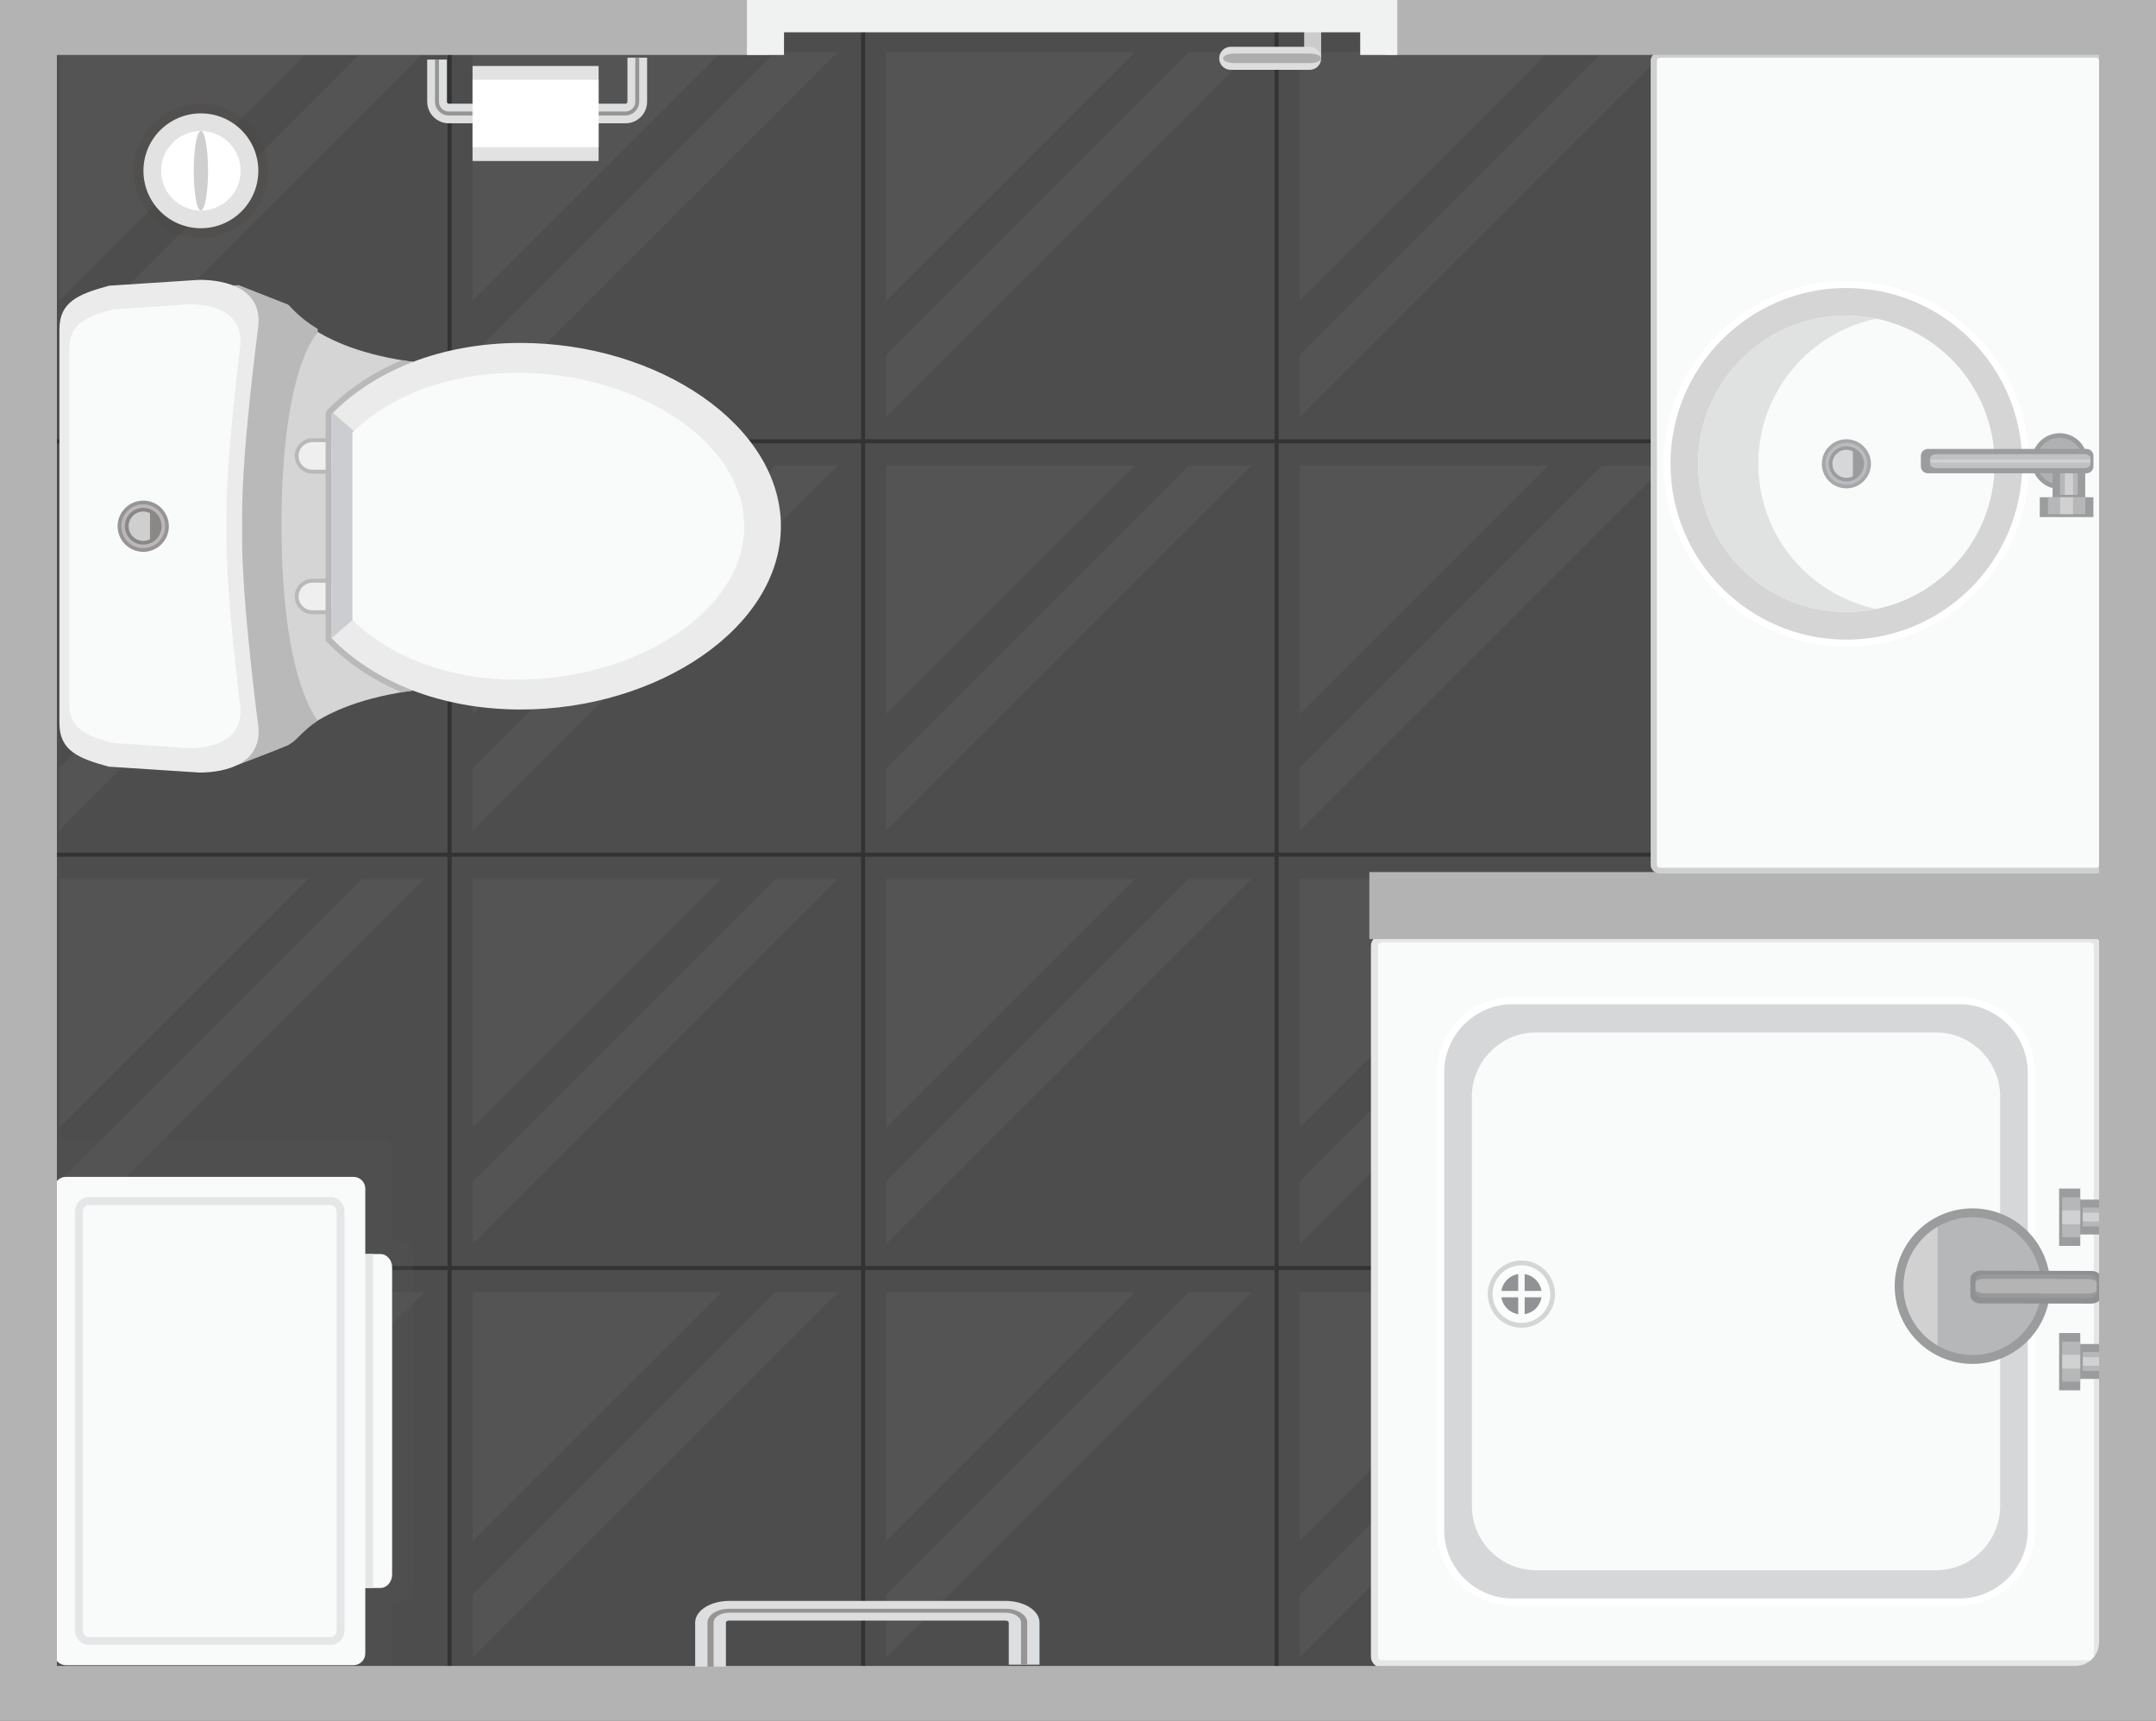<?xml version="1.0" encoding="UTF-8"?>
<svg xmlns="http://www.w3.org/2000/svg" viewBox="0 0 526.65 420.46">
  <rect x="0" y="0" width="526.65" height="420.46" fill="#333333" stroke="none"/>
  <defs>
    <style>
      .cls-1 {
        fill: #d6d7d8;
      }

      .cls-2 {
        fill: #cfd0d2;
      }

      .cls-3 {
        fill: #898887;
      }

      .cls-4, .cls-5, .cls-6 {
        fill: #fff;
      }

      .cls-7 {
        fill: #dddedf;
      }

      .cls-8 {
        fill: #c0c1c2;
      }

      .cls-9 {
        fill: #e2e2e2;
      }

      .cls-5 {
        opacity: .3;
      }

      .cls-10 {
        fill: #98999b;
      }

      .cls-11 {
        fill: #d0cfcf;
      }

      .cls-12 {
        isolation: isolate;
      }

      .cls-13 {
        fill: #4d4d4d;
      }

      .cls-6, .cls-14 {
        opacity: .1;
      }

      .cls-15 {
        fill: #919295;
      }

      .cls-16 {
        fill: #afaeae;
      }

      .cls-17 {
        fill: #b0b1b2;
        stroke: #9a9c9d;
        stroke-miterlimit: 10;
        stroke-width: 1.13px;
      }

      .cls-18 {
        fill: #bab9b9;
      }

      .cls-19 {
        fill: #d1d1d2;
      }

      .cls-20 {
        fill: #8e9092;
      }

      .cls-21 {
        fill: #b6b7b8;
      }

      .cls-22 {
        opacity: .4;
      }

      .cls-23 {
        fill: #9b9c9e;
      }

      .cls-24 {
        fill: #e5e6e7;
      }

      .cls-25 {
        fill: #f0f1f1;
      }

      .cls-26 {
        fill: #ebebeb;
      }

      .cls-27 {
        fill: #f9fafa;
      }

      .cls-28 {
        fill: #9b9c9f;
      }

      .cls-29 {
        opacity: .41;
      }

      .cls-30 {
        fill: #58595b;
      }

      .cls-30, .cls-31 {
        mix-blend-mode: multiply;
        opacity: .2;
      }

      .cls-32 {
        fill: #babcbe;
      }

      .cls-33 {
        fill: #ccc;
      }

      .cls-34 {
        fill: #b3b3b3;
      }

      .cls-35 {
        fill: #efefef;
      }

      .cls-36 {
        fill: #a5a7a9;
      }

      .cls-37 {
        fill: #d6d5d5;
      }

      .cls-31 {
        fill: #48443e;
      }

      .cls-38 {
        fill: #969594;
      }

      .cls-39 {
        fill: #e0e2e1;
      }

      .cls-40 {
        fill: #9e9e9e;
      }

      .cls-41 {
        fill: #cccdd1;
      }

      .cls-42 {
        fill: #b4b4b5;
      }
    </style>
  </defs>
  <g class="cls-12">
    <g id="_Ñëîé_5" data-name="Ñëîé 5">
      <g>
        <rect class="cls-13" x="9.33" y="7.31" width="100" height="100"/>
        <g class="cls-29">
          <polygon class="cls-6" points="88.41 12.72 14.48 86.65 14.48 101.91 103.67 12.72 88.41 12.72"/>
          <polygon class="cls-6" points="14.48 12.72 14.48 73.47 75.23 12.72 14.48 12.72"/>
        </g>
      </g>
      <g>
        <rect class="cls-13" x="110.33" y="7.31" width="100" height="100"/>
        <g class="cls-29">
          <polygon class="cls-6" points="189.41 12.72 115.48 86.65 115.48 101.91 204.67 12.72 189.41 12.72"/>
          <polygon class="cls-6" points="115.48 12.72 115.48 73.47 176.23 12.72 115.48 12.72"/>
        </g>
      </g>
      <g>
        <rect class="cls-13" x="211.33" y="7.31" width="100" height="100"/>
        <g class="cls-29">
          <polygon class="cls-6" points="290.41 12.72 216.48 86.65 216.48 101.91 305.67 12.72 290.41 12.72"/>
          <polygon class="cls-6" points="216.48 12.72 216.48 73.47 277.23 12.72 216.48 12.72"/>
        </g>
      </g>
      <g>
        <rect class="cls-13" x="312.33" y="7.31" width="100" height="100"/>
        <g class="cls-29">
          <polygon class="cls-6" points="391.41 12.72 317.48 86.65 317.48 101.91 406.67 12.72 391.41 12.72"/>
          <polygon class="cls-6" points="317.48 12.72 317.48 73.47 378.23 12.72 317.48 12.72"/>
        </g>
      </g>
      <g>
        <rect class="cls-13" x="413.33" y="7.31" width="100" height="100"/>
        <g class="cls-29">
          <polygon class="cls-6" points="492.41 12.72 418.48 86.65 418.48 101.91 507.67 12.72 492.41 12.72"/>
          <polygon class="cls-6" points="418.48 12.72 418.48 73.47 479.23 12.72 418.48 12.72"/>
        </g>
      </g>
      <g>
        <rect class="cls-13" x="9.33" y="108.31" width="100" height="100"/>
        <g class="cls-29">
          <polygon class="cls-6" points="88.41 113.72 14.48 187.65 14.48 202.91 103.67 113.72 88.41 113.72"/>
          <polygon class="cls-6" points="14.48 113.72 14.48 174.47 75.23 113.72 14.48 113.72"/>
        </g>
      </g>
      <g>
        <rect class="cls-13" x="110.33" y="108.31" width="100" height="100"/>
        <g class="cls-29">
          <polygon class="cls-6" points="189.41 113.72 115.48 187.65 115.48 202.91 204.67 113.72 189.41 113.72"/>
          <polygon class="cls-6" points="115.48 113.72 115.48 174.47 176.23 113.72 115.48 113.72"/>
        </g>
      </g>
      <g>
        <rect class="cls-13" x="211.33" y="108.31" width="100" height="100"/>
        <g class="cls-29">
          <polygon class="cls-6" points="290.41 113.72 216.48 187.65 216.48 202.91 305.67 113.72 290.41 113.72"/>
          <polygon class="cls-6" points="216.48 113.72 216.48 174.47 277.23 113.72 216.48 113.72"/>
        </g>
      </g>
      <g>
        <rect class="cls-13" x="312.33" y="108.31" width="100" height="100"/>
        <g class="cls-29">
          <polygon class="cls-6" points="391.41 113.72 317.48 187.65 317.48 202.91 406.67 113.72 391.41 113.72"/>
          <polygon class="cls-6" points="317.48 113.72 317.48 174.47 378.23 113.72 317.48 113.72"/>
        </g>
      </g>
      <g>
        <rect class="cls-13" x="413.33" y="108.31" width="100" height="100"/>
        <g class="cls-29">
          <polygon class="cls-6" points="492.41 113.72 418.48 187.65 418.48 202.91 507.67 113.72 492.41 113.72"/>
          <polygon class="cls-6" points="418.48 113.72 418.48 174.47 479.23 113.72 418.48 113.72"/>
        </g>
      </g>
      <g>
        <rect class="cls-13" x="9.33" y="209.31" width="100" height="100"/>
        <g class="cls-29">
          <polygon class="cls-6" points="88.41 214.72 14.48 288.65 14.48 303.91 103.67 214.72 88.41 214.72"/>
          <polygon class="cls-6" points="14.48 214.72 14.48 275.47 75.23 214.72 14.48 214.72"/>
        </g>
      </g>
      <g>
        <rect class="cls-13" x="110.33" y="209.31" width="100" height="100"/>
        <g class="cls-29">
          <polygon class="cls-6" points="189.41 214.72 115.48 288.65 115.48 303.91 204.67 214.72 189.41 214.72"/>
          <polygon class="cls-6" points="115.48 214.72 115.48 275.47 176.23 214.72 115.48 214.72"/>
        </g>
      </g>
      <g>
        <rect class="cls-13" x="211.33" y="209.31" width="100" height="100"/>
        <g class="cls-29">
          <polygon class="cls-6" points="290.41 214.72 216.48 288.65 216.48 303.91 305.67 214.72 290.41 214.72"/>
          <polygon class="cls-6" points="216.48 214.72 216.48 275.47 277.23 214.72 216.48 214.72"/>
        </g>
      </g>
      <g>
        <rect class="cls-13" x="312.33" y="209.31" width="100" height="100"/>
        <g class="cls-29">
          <polygon class="cls-6" points="391.41 214.72 317.48 288.65 317.48 303.91 406.67 214.72 391.41 214.72"/>
          <polygon class="cls-6" points="317.48 214.72 317.48 275.47 378.23 214.72 317.48 214.72"/>
        </g>
      </g>
      <g>
        <rect class="cls-13" x="413.33" y="209.31" width="100" height="100"/>
        <g class="cls-29">
          <polygon class="cls-6" points="492.41 214.72 418.48 288.65 418.48 303.91 507.67 214.72 492.41 214.72"/>
          <polygon class="cls-6" points="418.48 214.72 418.48 275.47 479.23 214.72 418.48 214.72"/>
        </g>
      </g>
      <g>
        <rect class="cls-13" x="9.33" y="310.31" width="100" height="100"/>
        <g class="cls-29">
          <polygon class="cls-6" points="88.41 315.72 14.48 389.65 14.48 404.91 103.67 315.72 88.41 315.72"/>
          <polygon class="cls-6" points="14.48 315.72 14.48 376.47 75.23 315.72 14.48 315.72"/>
        </g>
      </g>
      <g>
        <rect class="cls-13" x="110.33" y="310.31" width="100" height="100"/>
        <g class="cls-29">
          <polygon class="cls-6" points="189.41 315.72 115.48 389.65 115.48 404.91 204.67 315.72 189.41 315.72"/>
          <polygon class="cls-6" points="115.48 315.72 115.48 376.47 176.23 315.72 115.48 315.72"/>
        </g>
      </g>
      <g>
        <rect class="cls-13" x="211.33" y="310.31" width="100" height="100"/>
        <g class="cls-29">
          <polygon class="cls-6" points="290.41 315.72 216.48 389.65 216.48 404.91 305.67 315.72 290.41 315.72"/>
          <polygon class="cls-6" points="216.48 315.72 216.48 376.47 277.23 315.72 216.48 315.72"/>
        </g>
      </g>
      <g>
        <rect class="cls-13" x="312.33" y="310.31" width="100" height="100"/>
        <g class="cls-29">
          <polygon class="cls-6" points="391.41 315.72 317.48 389.65 317.48 404.91 406.67 315.72 391.41 315.72"/>
          <polygon class="cls-6" points="317.48 315.72 317.48 376.47 378.23 315.72 317.48 315.72"/>
        </g>
      </g>
      <g>
        <rect class="cls-13" x="413.33" y="310.31" width="100" height="100"/>
        <g class="cls-14">
          <polygon class="cls-5" points="492.41 315.72 418.48 389.65 418.48 404.91 507.67 315.72 492.41 315.72"/>
          <polygon class="cls-5" points="418.48 315.72 418.48 376.47 479.23 315.72 418.48 315.72"/>
        </g>
      </g>
    </g>
    <g id="_Ñëîé_6" data-name="Ñëîé 6">
      <g id="_1" data-name="1">
        <g>
          <path class="cls-27" d="m337.51,229.36h173.08c.97,0,1.75.79,1.75,1.75v173.66c0,.97-.79,1.75-1.75,1.75h-173.08c-.97,0-1.75-.79-1.75-1.75v-173.66c0-.97.79-1.75,1.75-1.75Z"/>
          <path class="cls-24" d="m334.88,404.77v-173.66c0-1.45,1.18-2.63,2.63-2.63h173.07c1.45,0,2.63,1.18,2.63,2.63v173.66c0,1.45-1.18,2.63-2.63,2.63h-173.07c-1.45,0-2.63-1.18-2.63-2.63Zm2.63-174.53c-.48,0-.87.39-.87.87v173.66c0,.48.39.87.87.87h173.07c.48,0,.87-.39.87-.87v-173.66c0-.48-.39-.87-.87-.87h-173.07Z"/>
        </g>
        <g>
          <path class="cls-1" d="m369.49,244.46h109.12c9.71,0,17.6,7.89,17.6,17.6v111.75c0,9.71-7.89,17.6-17.6,17.6h-109.12c-9.71,0-17.6-7.89-17.6-17.6v-111.76c0-9.71,7.89-17.6,17.6-17.6Z"/>
          <path class="cls-4" d="m351.01,373.82v-111.75c0-10.19,8.29-18.48,18.48-18.48h109.12c10.19,0,18.48,8.29,18.48,18.48v111.75c0,10.19-8.29,18.48-18.48,18.48h-109.12c-10.19,0-18.48-8.29-18.48-18.48Zm18.48-128.47c-9.22,0-16.72,7.5-16.72,16.72v111.75c0,9.22,7.5,16.72,16.72,16.72h109.12c9.22,0,16.72-7.5,16.72-16.72v-111.75c0-9.22-7.5-16.72-16.72-16.72h-109.12Z"/>
        </g>
        <path class="cls-27" d="m375.26,252.24h97.59c8.69,0,15.74,7.05,15.74,15.74v99.93c0,8.69-7.05,15.74-15.74,15.74h-97.58c-8.69,0-15.74-7.05-15.74-15.74v-99.93c0-8.69,7.05-15.74,15.74-15.74Z"/>
        <g>
          <g class="cls-22">
            <circle class="cls-4" cx="371.64" cy="316.18" r="7.63"/>
            <path class="cls-40" d="m363.43,316.18c0-4.53,3.69-8.21,8.21-8.21s8.21,3.68,8.21,8.21-3.68,8.21-8.21,8.21-8.21-3.68-8.21-8.21Zm1.17,0c0,3.88,3.16,7.04,7.04,7.04s7.04-3.16,7.04-7.04-3.16-7.04-7.04-7.04-7.04,3.16-7.04,7.04Z"/>
          </g>
          <path class="cls-15" d="m366.68,316.18c0,2.74,2.22,4.96,4.96,4.96s4.96-2.22,4.96-4.96-2.22-4.96-4.96-4.96-4.96,2.22-4.96,4.96Z"/>
          <polygon class="cls-27" points="365.48 315.4 370.86 315.4 370.86 310.22 372.43 310.22 372.43 315.4 378.1 315.4 378.1 316.96 372.43 316.96 372.43 322.24 370.86 322.24 370.86 316.96 365.48 316.96 365.48 315.4"/>
        </g>
      </g>
      <rect class="cls-34" x="334.49" y="213.06" width="181.4" height="16.38"/>
    </g>
    <g id="_Ñëîé_7" data-name="Ñëîé 7">
      <g>
        <path class="cls-27" d="m405.49,212.71c-.84,0-1.52-.62-1.52-1.39V14.82c0-.77.68-1.39,1.52-1.39h106.55c.84,0,1.52.62,1.52,1.39v196.5c0,.77-.68,1.39-1.52,1.39h-106.55Z"/>
        <path class="cls-2" d="m403.21,211.32V14.82c0-1.15,1.02-2.09,2.28-2.09h106.55c1.26,0,2.28.94,2.28,2.09v196.5c0,1.15-1.02,2.09-2.28,2.09h-106.55c-1.26,0-2.28-.94-2.28-2.09ZM512.8,14.82c0-.38-.34-.7-.76-.7h-106.55c-.42,0-.76.31-.76.7v196.5c0,.38.34.7.76.7h106.55c.42,0,.76-.31.76-.7V14.82Z"/>
      </g>
      <g>
        <circle class="cls-37" cx="451.02" cy="113.32" r="43.8" transform="translate(-13.69 95.84) rotate(-11.95)"/>
        <path class="cls-4" d="m406.37,113.32c0-24.62,20.03-44.65,44.65-44.65s44.65,20.03,44.65,44.65-20.03,44.65-44.65,44.65-44.65-20.03-44.65-44.65Zm87.61,0c0-23.69-19.27-42.96-42.96-42.96s-42.96,19.27-42.96,42.96,19.27,42.96,42.96,42.96,42.96-19.27,42.96-42.96Z"/>
      </g>
      <circle class="cls-27" cx="451.02" cy="113.32" r="36.21"/>
      <path class="cls-39" d="m429.51,113.32c0-17.48,12.39-32.06,28.86-35.46-2.37-.49-4.83-.75-7.35-.75-20,0-36.21,16.21-36.21,36.21s16.21,36.21,36.21,36.21c2.52,0,4.98-.26,7.35-.75-16.47-3.4-28.86-17.98-28.86-35.46Z"/>
      <g>
        <g>
          <path class="cls-32" d="m456.58,113.32c0-3.07-2.49-5.56-5.56-5.56s-5.56,2.49-5.56,5.56c0,3.07,2.49,5.56,5.56,5.56s5.56-2.49,5.56-5.56Z"/>
          <path class="cls-36" d="m457.02,113.32c0,3.31-2.69,6-6,6s-6-2.69-6-6,2.69-6,6-6,6,2.69,6,6Zm-.87,0c0-2.83-2.3-5.12-5.12-5.12s-5.12,2.3-5.12,5.12c0,2.82,2.3,5.12,5.12,5.12s5.12-2.3,5.12-5.12Z"/>
        </g>
        <g>
          <path class="cls-1" d="m454.89,113.32c0-2.14-1.73-3.87-3.87-3.87s-3.87,1.73-3.87,3.87c0,2.14,1.73,3.87,3.87,3.87s3.87-1.73,3.87-3.87Z"/>
          <path class="cls-28" d="m455.33,113.32c0,2.37-1.93,4.3-4.3,4.3-2.37,0-4.3-1.93-4.3-4.3s1.93-4.3,4.3-4.3,4.3,1.93,4.3,4.3Zm-.87,0c0-1.89-1.54-3.43-3.43-3.43-1.89,0-3.43,1.54-3.43,3.43s1.54,3.43,3.43,3.43,3.43-1.54,3.43-3.43Z"/>
        </g>
        <path class="cls-28" d="m452.61,116.84v-7.04c1.34.61,2.28,1.95,2.28,3.52s-.94,2.91-2.28,3.52Z"/>
      </g>
      <g>
        <path class="cls-17" d="m503.12,118.91c-3.45,0-6.25-2.8-6.25-6.25s2.8-6.25,6.25-6.25,6.25,2.8,6.25,6.25-2.8,6.25-6.25,6.25Z"/>
        <rect class="cls-23" x="501.39" y="112.09" width="7.97" height="9.97"/>
        <rect class="cls-21" x="503.22" y="112.09" width="4.33" height="8.83"/>
        <rect class="cls-19" x="504.39" y="112.09" width="1.99" height="8.83"/>
        <path class="cls-23" d="m470.92,109.68h38.74c.94,0,1.71.77,1.71,1.71v2.54c0,.94-.77,1.71-1.71,1.71h-38.74c-.94,0-1.71-.77-1.71-1.71v-2.54c0-.94.77-1.71,1.71-1.71Z"/>
        <path class="cls-8" d="m473.07,114.37c-.88,0-1.59-.44-1.59-.98v-1.46c0-.54.71-.98,1.59-.98h35.99c.88,0,1.59.44,1.59.98v1.46c0,.54-.71.98-1.59.98h-35.99Z"/>
        <path class="cls-19" d="m473.07,113.06c-.88,0-1.59-.1-1.59-.23v-.34c0-.13.71-.23,1.59-.23h35.99c.88,0,1.59.1,1.59.23v.34c0,.13-.71.23-1.59.23h-35.99Z"/>
        <rect class="cls-23" x="498.26" y="121.49" width="13.1" height="4.84"/>
        <rect class="cls-21" x="500.26" y="121.49" width="9.11" height="4.13"/>
        <rect class="cls-19" x="503.25" y="121.49" width="3.13" height="4.13"/>
      </g>
    </g>
    <g id="_Ñëîé_9" data-name="Ñëîé 9">
      <path class="cls-37" d="m48.87,82.02v93.09c0,6.65,2.78,11.64,9.43,11.64l12.07-4.74c1.45-1.12,8.83-12.36,39.16-14.12l-5.56-39.32,5.56-39.32c-30.33-1.77-37.72-13-39.16-14.12l-12.07-4.74c-6.65,0-9.43,4.99-9.43,11.64Z"/>
      <path class="cls-18" d="m48.87,81.31v93.81c0,6.65,2.78,11.64,9.43,11.64,0,0,9.13-3.38,12.07-4.74,2.15-1,3.25-3.25,7.24-5.96-.01-.31-8.83-9.27-8.85-47.85.02-38.57,8.83-46.9,8.83-46.9,0-.32,0-.63.02-.94-4.7-2.85-6.59-5.45-7.24-5.96l-12.07-4.74c-6.65,0-9.43,4.99-9.43,11.64Z"/>
      <g>
        <path class="cls-35" d="m80.97,141.89c2.13,0,3.85,1.72,3.85,3.85h0c0,2.13-1.72,3.85-3.85,3.85h-4.65c-2.13,0-3.85-1.72-3.85-3.85h0c0-2.13,1.72-3.85,3.85-3.85h4.65Z"/>
        <path class="cls-18" d="m85.3,145.74c0,2.39-1.94,4.33-4.33,4.33h-4.65c-2.39,0-4.33-1.94-4.33-4.33s1.94-4.33,4.33-4.33h4.65c2.39,0,4.33,1.94,4.33,4.33Zm-12.36,0c0,1.86,1.51,3.37,3.37,3.37h4.65c1.86,0,3.37-1.51,3.37-3.37s-1.51-3.37-3.37-3.37h-4.65c-1.86,0-3.37,1.51-3.37,3.37Z"/>
      </g>
      <g>
        <path class="cls-35" d="m80.97,115.25c2.13,0,3.85-1.72,3.85-3.85h0c0-2.13-1.72-3.85-3.85-3.85h-4.65c-2.13,0-3.85,1.72-3.85,3.85h0c0,2.13,1.72,3.85,3.85,3.85h4.65Z"/>
        <path class="cls-18" d="m85.3,111.4c0,2.39-1.94,4.33-4.33,4.33h-4.65c-2.39,0-4.33-1.94-4.33-4.33s1.94-4.33,4.33-4.33h4.65c2.39,0,4.33,1.94,4.33,4.33Zm-12.36,0c0,1.86,1.51,3.37,3.37,3.37h4.65c1.86,0,3.37-1.51,3.37-3.37s-1.51-3.37-3.37-3.37h-4.65c-1.86,0-3.37,1.51-3.37,3.37Z"/>
      </g>
      <path class="cls-26" d="m80.97,101.21v54.72c10.28,10.59,26.68,17.42,46.22,17.42,33.51,0,63.56-20.05,63.56-44.78s-30.05-44.78-63.56-44.78c-19.55,0-35.95,6.82-46.22,17.42Z"/>
      <path class="cls-18" d="m79.53,101.21v54.72c0,.38.15.74.41,1.01,4.94,5.09,11.13,9.21,18.18,12.2.9-.15,1.82-.29,2.78-.42-7.95-3.04-14.72-7.43-19.92-12.79v-54.72c5.2-5.36,11.97-9.75,19.92-12.79-.95-.13-1.88-.27-2.78-.42-7.05,2.99-13.24,7.11-18.18,12.2-.26.27-.41.63-.41,1.01Z"/>
      <path class="cls-41" d="m81.32,100.86l4.79,4.17.32.33c-.11.1-.21.2-.32.31v45.8l-5.14,4.46v-54.72c.11-.12.23-.23.35-.35Z"/>
      <path class="cls-27" d="m126.4,91.09c29.21,0,55.4,16.78,55.4,37.48s-26.19,37.48-55.4,37.48c-17.04,0-31.34-5.72-40.29-14.58v-45.8c.11-.11.21-.21.32-.31,8.98-8.69,23.14-14.27,39.97-14.27Z"/>
      <path class="cls-26" d="m26.56,69.83c-7.46,2.04-12.04,3.94-12.04,10.59v96.3c0,6.65,4.58,8.56,12.04,10.59l22.15,1.44c6.65,0,15.89-2.25,14.28-12.2,0,0-3.85-28.98-3.85-45.1,0-.93,0-1.89.01-2.89,0-.99-.01-1.96-.01-2.89,0-16.12,3.85-45.1,3.85-45.1,1.61-9.95-7.64-12.2-14.28-12.2l-22.15,1.44Z"/>
      <path class="cls-27" d="m27.28,75.64c-6.41,1.83-10.35,3.55-10.35,9.54v86.77c0,5.99,3.93,7.71,10.35,9.54l19.04,1.3c5.72,0,13.66-2.03,12.28-10.99,0,0-3.31-26.11-3.31-40.64,0-.84,0-1.71.01-2.6,0-.9-.01-1.77-.01-2.6,0-14.52,3.31-40.64,3.31-40.64,1.38-8.97-6.57-10.99-12.28-10.99l-19.04,1.3Z"/>
      <g>
        <g>
          <path class="cls-18" d="m40.79,128.57c0-3.21-2.6-5.81-5.81-5.81s-5.81,2.6-5.81,5.81,2.6,5.81,5.81,5.81,5.81-2.6,5.81-5.81Z"/>
          <path class="cls-38" d="m41.25,128.57c0,3.45-2.81,6.26-6.26,6.26s-6.26-2.81-6.26-6.26,2.81-6.26,6.26-6.26,6.26,2.81,6.26,6.26Zm-.91,0c0-2.95-2.4-5.35-5.35-5.35s-5.35,2.4-5.35,5.35,2.4,5.35,5.35,5.35,5.35-2.4,5.35-5.35Z"/>
        </g>
        <g>
          <path class="cls-11" d="m39.03,128.57c0-2.23-1.81-4.04-4.04-4.04s-4.04,1.81-4.04,4.04,1.81,4.04,4.04,4.04,4.04-1.81,4.04-4.04Z"/>
          <path class="cls-3" d="m39.48,128.57c0,2.48-2.02,4.49-4.49,4.49s-4.5-2.02-4.5-4.49,2.02-4.5,4.5-4.5,4.49,2.02,4.49,4.5Zm-.91,0c0-1.98-1.61-3.59-3.58-3.59s-3.58,1.61-3.58,3.59,1.61,3.58,3.58,3.58,3.58-1.61,3.58-3.58Z"/>
        </g>
        <path class="cls-3" d="m36.64,132.25v-7.35c1.4.63,2.38,2.04,2.38,3.68s-.98,3.04-2.38,3.68Z"/>
      </g>
    </g>
    <g id="_Ñëîé_10" data-name="Ñëîé 10">
      <g>
        <circle class="cls-23" cx="481.82" cy="314.23" r="19"/>
        <circle class="cls-21" cx="481.82" cy="314.23" r="16.83"/>
        <path class="cls-19" d="m473.32,299.72c-4.98,2.92-8.33,8.32-8.33,14.51s3.35,11.59,8.33,14.51v-29.02Z"/>
        <g>
          <path class="cls-20" d="m510.9,310.51c1.35,0,2.44.88,2.43,1.97v4.06c0,1.08-1.1,1.96-2.45,1.96l-27.14-.05c-1.35,0-2.44-.88-2.43-1.97v-4.06c.01-1.09,1.1-1.96,2.45-1.96l27.14.05Z"/>
          <path class="cls-10" d="m509.93,311.39c1.25,0,2.25.64,2.25,1.42v2.93c0,.78-1.02,1.42-2.26,1.42l-25.11-.05c-1.24,0-2.25-.64-2.25-1.42v-2.93c0-.78,1.02-1.42,2.26-1.41l25.11.05Z"/>
          <path class="cls-42" d="m509.92,312.5c1.25,0,2.26.4,2.25.88v1.8c0,.48-1.01.87-2.26.87l-25.11-.05c-1.25,0-2.26-.4-2.25-.88v-1.8c0-.48,1.02-.87,2.26-.87l25.11.05Z"/>
        </g>
      </g>
      <g>
        <rect class="cls-23" x="507.55" y="328.37" width="10.65" height="8.52"/>
        <rect class="cls-21" x="508.76" y="330.32" width="9.43" height="4.62"/>
        <rect class="cls-19" x="508.76" y="331.56" width="9.43" height="2.13"/>
        <g>
          <rect class="cls-23" x="502.98" y="325.69" width="5.17" height="14"/>
          <rect class="cls-21" x="503.74" y="327.82" width="4.41" height="9.74"/>
          <rect class="cls-19" x="503.74" y="331.01" width="4.41" height="3.35"/>
        </g>
      </g>
      <g>
        <rect class="cls-23" x="507.55" y="293.09" width="10.65" height="8.52"/>
        <rect class="cls-21" x="508.76" y="295.03" width="9.43" height="4.62"/>
        <rect class="cls-19" x="508.76" y="296.28" width="9.43" height="2.13"/>
        <g>
          <rect class="cls-23" x="502.98" y="290.4" width="5.17" height="14"/>
          <rect class="cls-21" x="503.74" y="292.54" width="4.41" height="9.74"/>
          <rect class="cls-19" x="503.74" y="295.73" width="4.41" height="3.35"/>
        </g>
      </g>
    </g>
    <g id="_Ñëîé_11" data-name="Ñëîé 11">
      <g id="w-mashine">
        <path class="cls-30" d="m95.9,409.51v-17.7c2.8-.07,5.03-1.66,5.03-3.61v-82.04c0-1.95-2.24-3.54-5.03-3.61v-21.15c0-1.79-1.51-3.25-3.38-3.25H9.94c-1.87,0-3.38,1.45-3.38,3.25v128.11c0,1.79,1.51,3.25,3.38,3.25h82.58c1.87,0,3.38-1.45,3.38-3.25Z"/>
        <path class="cls-27" d="m89.23,403.96v-15.98h3.68c1.59,0,2.88-1.48,2.88-3.31v-74.98c0-1.83-1.29-3.31-2.88-3.31h-3.68v-15.97c0-1.59-1.29-2.88-2.88-2.88H16.11c-1.59,0-2.88,1.29-2.88,2.88v113.55c0,1.59,1.29,2.88,2.88,2.88h70.24c1.59,0,2.88-1.29,2.88-2.88Z"/>
        <path class="cls-24" d="m18.31,398.34v-102.31c0-1.96,1.52-3.55,3.38-3.55h59.08c1.86,0,3.38,1.59,3.38,3.55v102.31c0,1.96-1.52,3.55-3.38,3.55H21.69c-1.86,0-3.38-1.59-3.38-3.55Zm63.92-102.31c0-.9-.66-1.63-1.46-1.63H21.69c-.81,0-1.46.73-1.46,1.63v102.31c0,.9.66,1.63,1.46,1.63h59.08c.81,0,1.46-.73,1.46-1.63v-102.31Z"/>
        <rect class="cls-24" x="89.23" y="306.38" width="1.92" height="81.6"/>
      </g>
    </g>
    <g id="_Ñëîé_4" data-name="Ñëîé 4">
      <path class="cls-34" d="m338.32,0v13.43h174.42v387.82c0,3.19-2.59,5.78-5.78,5.78H13.9V13.43h173.92V0H0v420.46h526.65V0h-188.32Z"/>
      <g>
        <g>
          <rect class="cls-33" x="318.57" y="6.71" width="4.15" height="7.53"/>
          <path class="cls-7" d="m322.72,14.25c0-1.56-1.26-2.82-2.82-2.82h-19.26c-1.56,0-2.82,1.26-2.82,2.82h0c0,1.56,1.26,2.82,2.82,2.82h19.26c1.56,0,2.82-1.26,2.82-2.82h0Z"/>
          <path class="cls-16" d="m322.72,14.25c0-.65-1.21-1.17-2.71-1.17h-18.53c-1.5,0-2.71.52-2.71,1.17h0c0,.65,1.21,1.17,2.71,1.17h18.53c1.5,0,2.71-.52,2.71-1.17h0Z"/>
        </g>
        <polygon class="cls-25" points="332.26 13.43 332.26 7.89 191.51 7.89 191.51 13.43 182.45 13.43 182.45 0 341.32 0 341.32 13.43 332.26 13.43"/>
      </g>
    </g>
    <g id="_Ñëîé_2" data-name="Ñëîé 2">
      <g id="_Ñëîé_8" data-name="Ñëîé 8">
        <g id="t-paper">
          <g>
            <path class="cls-7" d="m104.35,24.85v-10.3h4.8v10.3c0,.26.22.48.48.48h43.16c.26,0,.48-.22.48-.48v-10.77h4.8v10.77c0,2.91-2.37,5.28-5.28,5.28h-43.16c-2.91,0-5.27-2.37-5.27-5.28Z"/>
            <path class="cls-38" d="m106.26,24.85v-10.3h.96v10.3c0,1.32,1.08,2.4,2.4,2.4h43.16c1.32,0,2.4-1.08,2.4-2.4v-10.77h.96v10.77c0,1.85-1.51,3.36-3.36,3.36h-43.16c-1.85,0-3.36-1.51-3.36-3.36Z"/>
          </g>
          <rect class="cls-9" x="115.43" y="16.12" width="30.79" height="23.22"/>
          <rect class="cls-4" x="115.43" y="19.5" width="30.79" height="16.45"/>
        </g>
        <g>
          <path class="cls-31" d="m32.67,41.73c0-9.06,7.34-16.4,16.4-16.4s16.4,7.34,16.4,16.4-7.34,16.4-16.4,16.4-16.4-7.34-16.4-16.4Z"/>
          <path class="cls-9" d="m35.04,41.73c0-7.75,6.28-14.03,14.03-14.03s14.03,6.28,14.03,14.03-6.28,14.03-14.03,14.03-14.03-6.28-14.03-14.03Z"/>
          <path class="cls-4" d="m39.36,41.73c0-5.36,4.35-9.71,9.71-9.71s9.71,4.35,9.71,9.71-4.35,9.71-9.71,9.71-9.71-4.35-9.71-9.71Z"/>
          <path class="cls-11" d="m47.32,41.73c0-5.36.78-9.71,1.75-9.71s1.75,4.35,1.75,9.71-.78,9.71-1.75,9.71-1.75-4.35-1.75-9.71Z"/>
        </g>
      </g>
      <g>
        <path class="cls-7" d="m253.92,396.42v10.3h-7.51v-10.3c0-.26-.34-.48-.75-.48h-67.59c-.41,0-.75.22-.75.48v10.77h-7.51v-10.77c0-2.91,3.71-5.28,8.26-5.28h67.59c4.56,0,8.26,2.37,8.26,5.28Z"/>
        <path class="cls-38" d="m250.91,396.42v10.3h-1.5v-10.3c0-1.32-1.68-2.4-3.75-2.4h-67.59c-2.07,0-3.76,1.08-3.76,2.4v10.77h-1.5v-10.77c0-1.85,2.36-3.36,5.26-3.36h67.59c2.9,0,5.26,1.51,5.26,3.36Z"/>
      </g>
    </g>
  </g>
</svg>